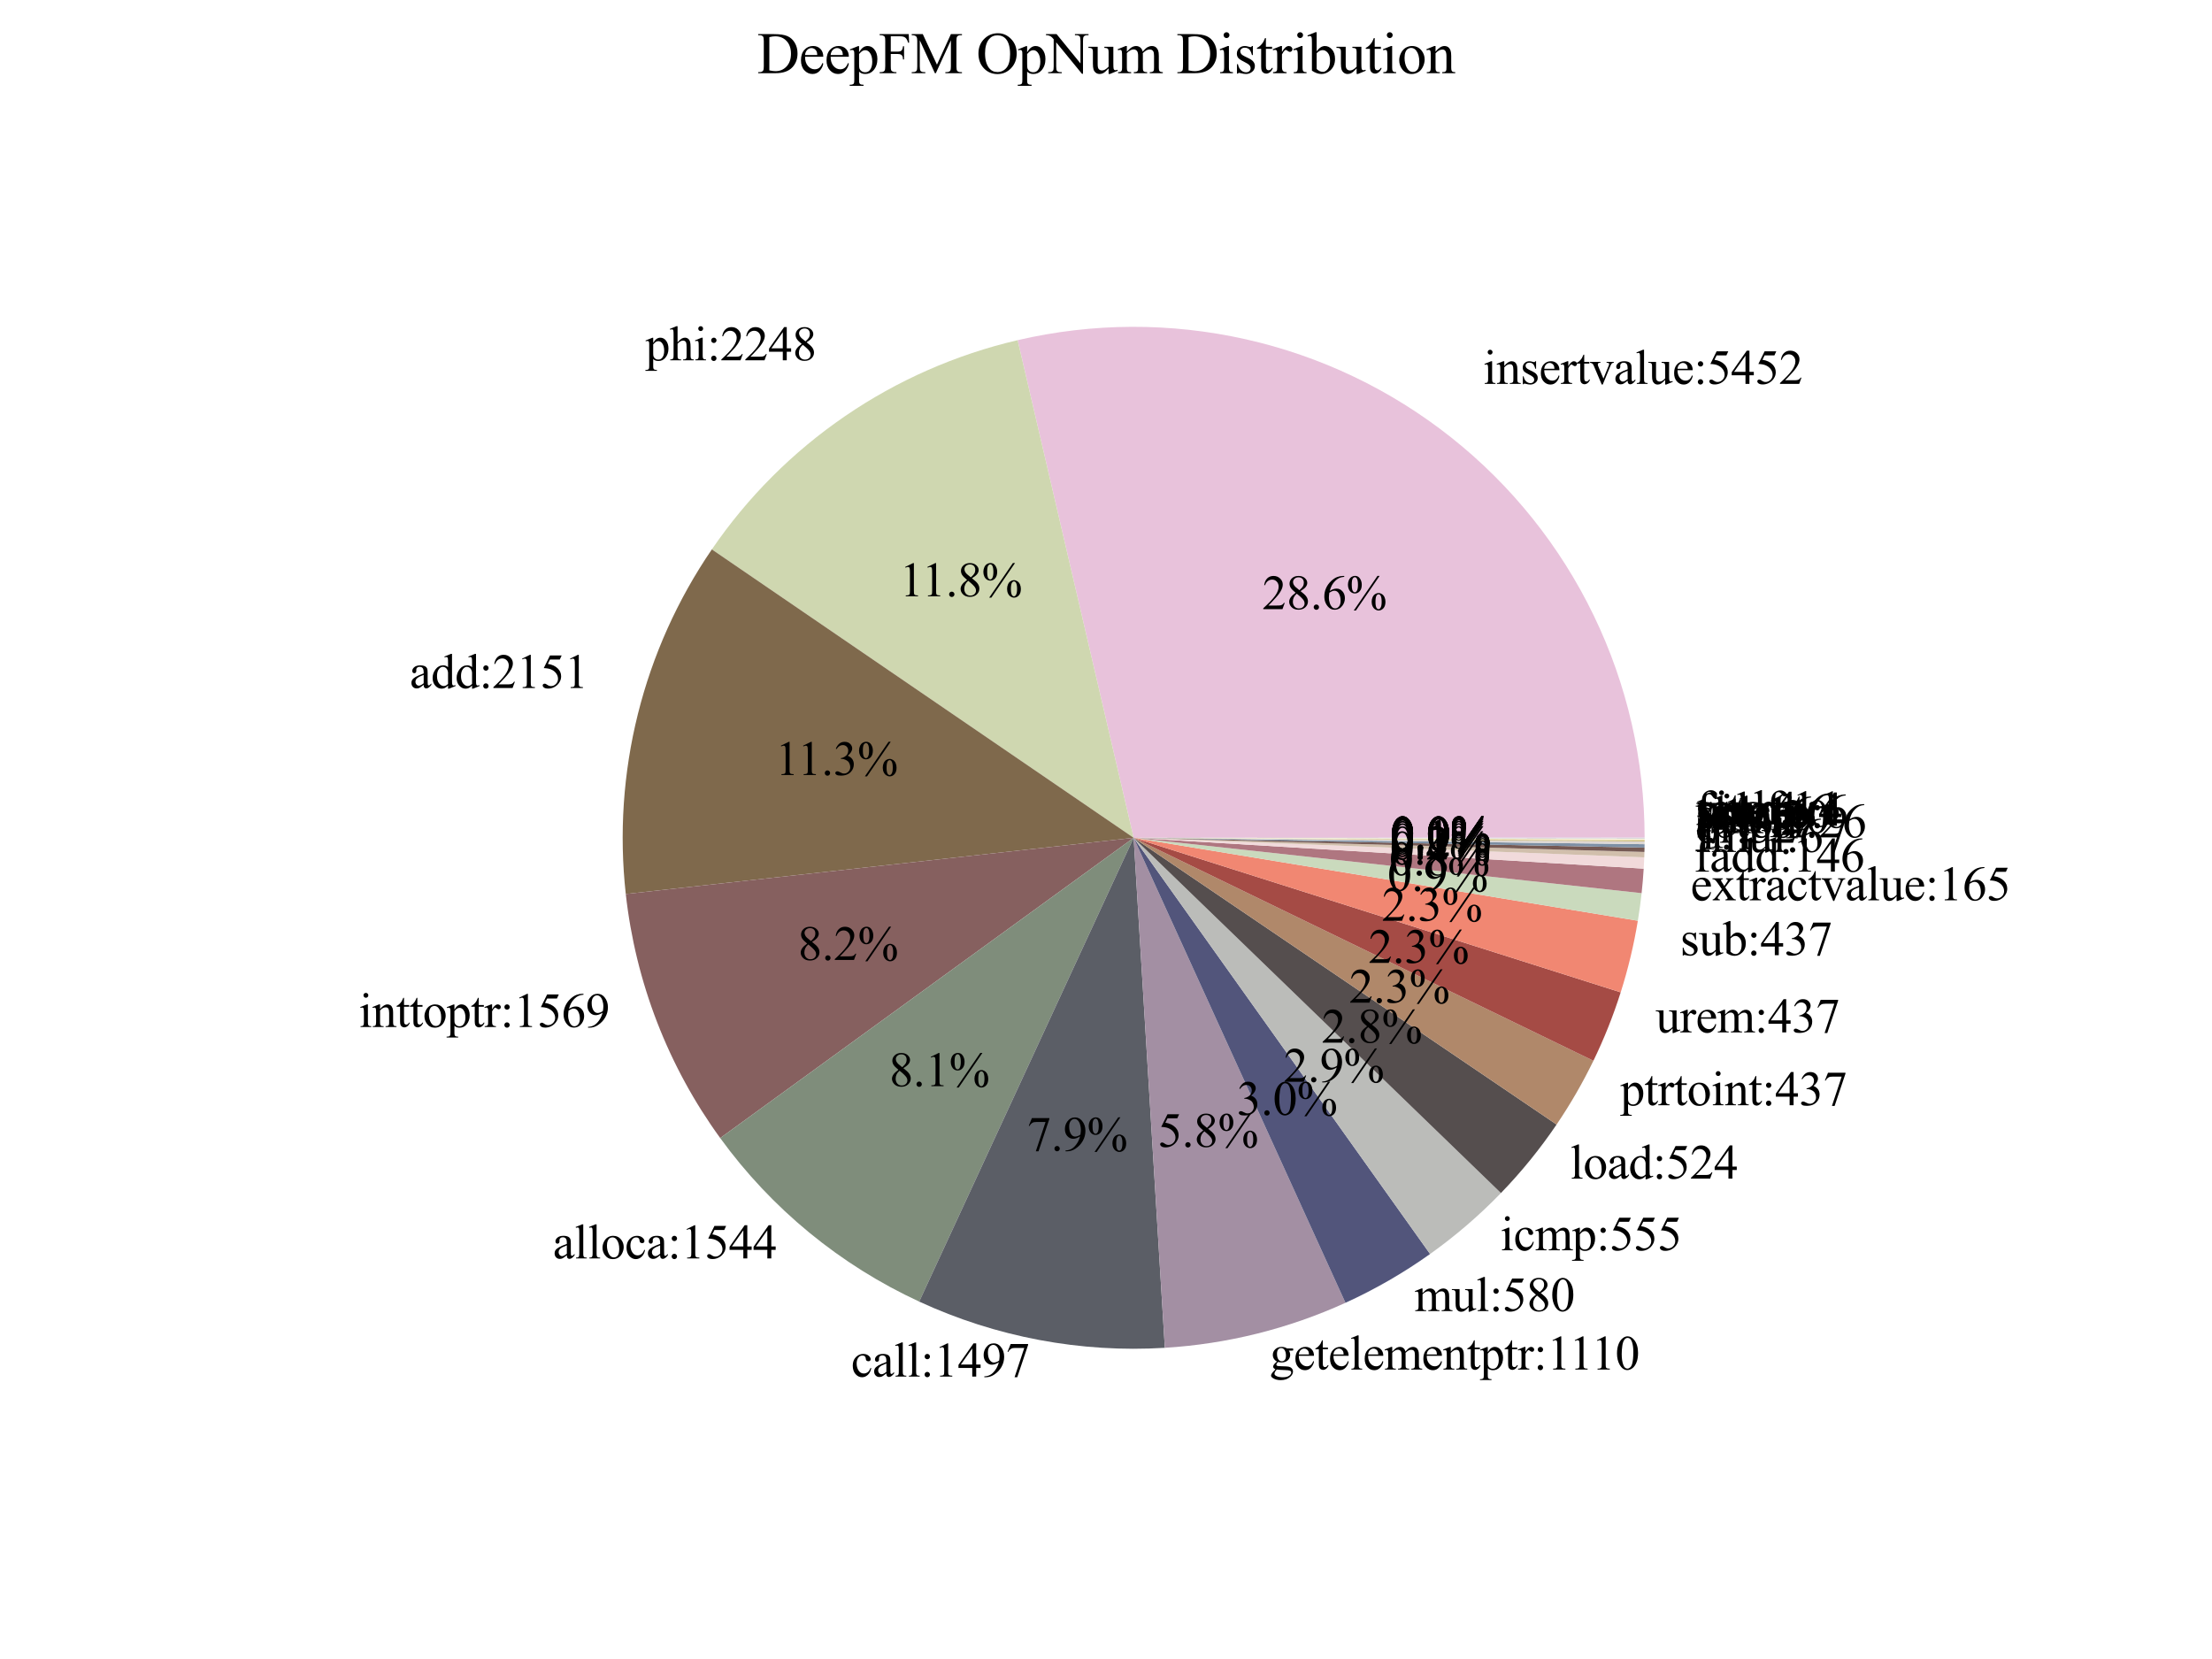 <?xml version="1.0" encoding="utf-8" standalone="no"?>
<!DOCTYPE svg PUBLIC "-//W3C//DTD SVG 1.1//EN"
  "http://www.w3.org/Graphics/SVG/1.1/DTD/svg11.dtd">
<svg xmlns:xlink="http://www.w3.org/1999/xlink" width="460.8pt" height="345.6pt" viewBox="0 0 460.8 345.6" xmlns="http://www.w3.org/2000/svg" version="1.1">
 <defs>
  <style type="text/css">*{stroke-linejoin: round; stroke-linecap: butt}</style>
 </defs>
 <g id="figure_1">
  <g id="patch_1">
   <path d="M 0 345.6 
L 460.8 345.6 
L 460.8 0 
L 0 0 
z
" style="fill: #ffffff"/>
  </g>
  <g id="axes_1">
   <g id="patch_2">
    <path d="M 342.605 174.528 
C 342.605 174.522 342.605 174.516 342.605 174.51 
C 342.605 174.505 342.605 174.499 342.605 174.493 
L 236.16 174.528 
z
" style="fill: #ffffff"/>
   </g>
   <g id="patch_3">
    <path d="M 342.605 174.493 
C 342.6 158.463 338.973 142.64 331.998 128.208 
C 325.023 113.775 314.876 101.103 302.319 91.141 
C 289.762 81.178 275.115 74.179 259.474 70.668 
C 243.834 67.157 227.601 67.224 211.99 70.864 
L 236.16 174.528 
z
" style="fill: #e8c2db"/>
   </g>
   <g id="patch_4">
    <path d="M 211.99 70.864 
C 199.133 73.861 186.946 79.225 176.051 86.679 
C 165.156 94.134 155.742 103.551 148.291 114.448 
L 236.16 174.528 
z
" style="fill: #cfd7b0"/>
   </g>
   <g id="patch_5">
    <path d="M 148.291 114.448 
C 141.164 124.873 135.947 136.483 132.887 148.735 
C 129.827 160.988 128.972 173.687 130.361 186.239 
L 236.16 174.528 
z
" style="fill: #7f694c"/>
   </g>
   <g id="patch_6">
    <path d="M 130.361 186.239 
C 131.374 195.384 133.567 204.358 136.887 212.939 
C 140.207 221.519 144.626 229.633 150.032 237.078 
L 236.16 174.528 
z
" style="fill: #86605f"/>
   </g>
   <g id="patch_7">
    <path d="M 150.032 237.078 
C 155.352 244.403 161.585 251.02 168.58 256.768 
C 175.574 262.516 183.274 267.348 191.491 271.147 
L 236.16 174.528 
z
" style="fill: #7f8d7b"/>
   </g>
   <g id="patch_8">
    <path d="M 191.491 271.147 
C 199.458 274.83 207.85 277.514 216.476 279.137 
C 225.102 280.76 233.895 281.31 242.656 280.774 
L 236.16 174.528 
z
" style="fill: #5b5e66"/>
   </g>
   <g id="patch_9">
    <path d="M 242.656 280.774 
C 249.148 280.377 255.59 279.386 261.901 277.813 
C 268.213 276.24 274.367 274.092 280.286 271.396 
L 236.16 174.528 
z
" style="fill: #a38fa3"/>
   </g>
   <g id="patch_10">
    <path d="M 280.286 271.396 
C 283.377 269.988 286.399 268.432 289.342 266.735 
C 292.284 265.038 295.144 263.201 297.911 261.23 
L 236.16 174.528 
z
" style="fill: #52557b"/>
   </g>
   <g id="patch_11">
    <path d="M 297.911 261.23 
C 300.559 259.345 303.118 257.339 305.582 255.219 
C 308.046 253.099 310.412 250.867 312.672 248.531 
L 236.16 174.528 
z
" style="fill: #bbbcb9"/>
   </g>
   <g id="patch_12">
    <path d="M 312.672 248.531 
C 314.805 246.325 316.843 244.028 318.778 241.646 
C 320.713 239.264 322.544 236.8 324.266 234.259 
L 236.16 174.528 
z
" style="fill: #554e4e"/>
   </g>
   <g id="patch_13">
    <path d="M 324.266 234.259 
C 325.702 232.141 327.061 229.972 328.341 227.755 
C 329.621 225.539 330.82 223.278 331.937 220.975 
L 236.16 174.528 
z
" style="fill: #b0886a"/>
   </g>
   <g id="patch_14">
    <path d="M 331.937 220.975 
C 333.053 218.672 334.087 216.33 335.035 213.953 
C 335.983 211.575 336.844 209.165 337.618 206.725 
L 236.16 174.528 
z
" style="fill: #a54b45"/>
   </g>
   <g id="patch_15">
    <path d="M 337.618 206.725 
C 338.393 204.286 339.078 201.82 339.675 199.331 
C 340.271 196.842 340.777 194.333 341.193 191.807 
L 236.16 174.528 
z
" style="fill: #f18772"/>
   </g>
   <g id="patch_16">
    <path d="M 341.193 191.807 
C 341.35 190.854 341.494 189.899 341.624 188.941 
C 341.755 187.984 341.873 187.025 341.978 186.064 
L 236.16 174.528 
z
" style="fill: #cadabd"/>
   </g>
   <g id="patch_17">
    <path d="M 341.978 186.064 
C 342.07 185.215 342.153 184.364 342.225 183.512 
C 342.297 182.66 342.359 181.807 342.411 180.954 
L 236.16 174.528 
z
" style="fill: #af7680"/>
   </g>
   <g id="patch_18">
    <path d="M 342.411 180.954 
C 342.434 180.562 342.456 180.17 342.475 179.778 
C 342.495 179.387 342.512 178.995 342.527 178.603 
L 236.16 174.528 
z
" style="fill: #f1dadb"/>
   </g>
   <g id="patch_19">
    <path d="M 342.527 178.603 
C 342.534 178.415 342.541 178.228 342.547 178.041 
C 342.553 177.853 342.559 177.666 342.564 177.479 
L 236.16 174.528 
z
" style="fill: #d1bfac"/>
   </g>
   <g id="patch_20">
    <path d="M 342.564 177.479 
C 342.568 177.327 342.572 177.175 342.576 177.022 
C 342.579 176.87 342.582 176.718 342.585 176.566 
L 236.16 174.528 
z
" style="fill: #755953"/>
   </g>
   <g id="patch_21">
    <path d="M 342.585 176.566 
C 342.588 176.449 342.59 176.331 342.591 176.214 
C 342.593 176.097 342.595 175.98 342.596 175.863 
L 236.16 174.528 
z
" style="fill: #7d90a5"/>
   </g>
   <g id="patch_22">
    <path d="M 342.596 175.863 
C 342.598 175.769 342.599 175.676 342.6 175.582 
C 342.601 175.488 342.601 175.395 342.602 175.301 
L 236.16 174.528 
z
" style="fill: #ddd7d3"/>
   </g>
   <g id="patch_23">
    <path d="M 342.602 175.301 
C 342.602 175.266 342.602 175.231 342.603 175.196 
C 342.603 175.16 342.603 175.125 342.603 175.09 
L 236.16 174.528 
z
" style="fill: #cdb97d"/>
   </g>
   <g id="patch_24">
    <path d="M 342.603 175.09 
C 342.604 175.055 342.604 175.02 342.604 174.985 
C 342.604 174.95 342.604 174.914 342.604 174.879 
L 236.16 174.528 
z
" style="fill: #e1dba2"/>
   </g>
   <g id="patch_25">
    <path d="M 342.604 174.879 
C 342.604 174.856 342.604 174.832 342.604 174.809 
C 342.604 174.786 342.605 174.762 342.605 174.739 
L 236.16 174.528 
z
" style="fill: #fcefdf"/>
   </g>
   <g id="patch_26">
    <path d="M 342.605 174.739 
C 342.605 174.715 342.605 174.692 342.605 174.669 
C 342.605 174.645 342.605 174.622 342.605 174.598 
L 236.16 174.528 
z
" style="fill: #efede9"/>
   </g>
   <g id="patch_27">
    <path d="M 342.605 174.598 
C 342.605 174.592 342.605 174.587 342.605 174.581 
C 342.605 174.575 342.605 174.569 342.605 174.563 
L 236.16 174.528 
z
" style="fill: #7a7579"/>
   </g>
   <g id="patch_28">
    <path d="M 342.605 174.563 
C 342.605 174.557 342.605 174.551 342.605 174.546 
C 342.605 174.54 342.605 174.534 342.605 174.528 
L 236.16 174.528 
z
" style="fill: #c6cee2"/>
   </g>
   <g id="matplotlib.axis_1"/>
   <g id="matplotlib.axis_2"/>
   <g id="text_1">
    <!-- 1:1 -->
    <g transform="translate(353.249 176.911) scale(0.1 -0.1)">
     <defs>
      <path id="TimesNewRomanPSMT-31" d="M 750 3822 
L 1781 4325 
L 1884 4325 
L 1884 747 
Q 1884 391 1914 303 
Q 1944 216 2037 169 
Q 2131 122 2419 116 
L 2419 0 
L 825 0 
L 825 116 
Q 1125 122 1212 167 
Q 1300 213 1334 289 
Q 1369 366 1369 747 
L 1369 3034 
Q 1369 3497 1338 3628 
Q 1316 3728 1258 3775 
Q 1200 3822 1119 3822 
Q 1003 3822 797 3725 
L 750 3822 
z
" transform="scale(0.016)"/>
      <path id="TimesNewRomanPSMT-3a" d="M 903 2950 
Q 1047 2950 1148 2848 
Q 1250 2747 1250 2603 
Q 1250 2459 1148 2357 
Q 1047 2256 903 2256 
Q 759 2256 657 2357 
Q 556 2459 556 2603 
Q 556 2747 657 2848 
Q 759 2950 903 2950 
z
M 897 609 
Q 1044 609 1145 506 
Q 1247 403 1247 259 
Q 1247 116 1144 14 
Q 1041 -88 897 -88 
Q 753 -88 651 14 
Q 550 116 550 259 
Q 550 403 651 506 
Q 753 609 897 609 
z
" transform="scale(0.016)"/>
     </defs>
     <use xlink:href="#TimesNewRomanPSMT-31"/>
     <use xlink:href="#TimesNewRomanPSMT-3a" x="50"/>
     <use xlink:href="#TimesNewRomanPSMT-31" x="77.783"/>
    </g>
   </g>
   <g id="text_2">
    <!-- 0.0% -->
    <g transform="translate(289.612 176.92) scale(0.1 -0.1)">
     <defs>
      <path id="TimesNewRomanPSMT-30" d="M 231 2094 
Q 231 2819 450 3342 
Q 669 3866 1031 4122 
Q 1313 4325 1613 4325 
Q 2100 4325 2488 3828 
Q 2972 3213 2972 2159 
Q 2972 1422 2759 906 
Q 2547 391 2217 158 
Q 1888 -75 1581 -75 
Q 975 -75 572 641 
Q 231 1244 231 2094 
z
M 844 2016 
Q 844 1141 1059 588 
Q 1238 122 1591 122 
Q 1759 122 1940 273 
Q 2122 425 2216 781 
Q 2359 1319 2359 2297 
Q 2359 3022 2209 3506 
Q 2097 3866 1919 4016 
Q 1791 4119 1609 4119 
Q 1397 4119 1231 3928 
Q 1006 3669 925 3112 
Q 844 2556 844 2016 
z
" transform="scale(0.016)"/>
      <path id="TimesNewRomanPSMT-2e" d="M 800 606 
Q 947 606 1047 504 
Q 1147 403 1147 259 
Q 1147 116 1045 14 
Q 944 -88 800 -88 
Q 656 -88 554 14 
Q 453 116 453 259 
Q 453 406 554 506 
Q 656 606 800 606 
z
" transform="scale(0.016)"/>
      <path id="TimesNewRomanPSMT-25" d="M 4350 4334 
L 1263 -175 
L 984 -175 
L 4072 4334 
L 4350 4334 
z
M 1138 4334 
Q 1559 4334 1792 3984 
Q 2025 3634 2025 3181 
Q 2025 2638 1762 2341 
Q 1500 2044 1131 2044 
Q 884 2044 678 2180 
Q 472 2316 348 2584 
Q 225 2853 225 3181 
Q 225 3509 350 3786 
Q 475 4063 692 4198 
Q 909 4334 1138 4334 
z
M 1128 4159 
Q 969 4159 845 3971 
Q 722 3784 722 3184 
Q 722 2750 791 2522 
Q 844 2350 956 2256 
Q 1022 2200 1119 2200 
Q 1269 2200 1375 2363 
Q 1531 2603 1531 3166 
Q 1531 3759 1378 4000 
Q 1278 4159 1128 4159 
z
M 4206 2103 
Q 4428 2103 4648 1962 
Q 4869 1822 4989 1553 
Q 5109 1284 5109 963 
Q 5109 409 4843 117 
Q 4578 -175 4216 -175 
Q 3988 -175 3773 -34 
Q 3559 106 3436 367 
Q 3313 628 3313 963 
Q 3313 1291 3436 1562 
Q 3559 1834 3773 1968 
Q 3988 2103 4206 2103 
z
M 4209 1938 
Q 4059 1938 3950 1769 
Q 3809 1550 3809 941 
Q 3809 381 3953 159 
Q 4059 0 4209 0 
Q 4353 0 4466 172 
Q 4616 400 4616 956 
Q 4616 1544 4466 1778 
Q 4363 1938 4209 1938 
z
" transform="scale(0.016)"/>
     </defs>
     <use xlink:href="#TimesNewRomanPSMT-30"/>
     <use xlink:href="#TimesNewRomanPSMT-2e" x="50"/>
     <use xlink:href="#TimesNewRomanPSMT-30" x="75"/>
     <use xlink:href="#TimesNewRomanPSMT-25" x="125"/>
    </g>
   </g>
   <g id="text_3">
    <!-- insertvalue:5452 -->
    <g transform="translate(308.935 79.968) scale(0.1 -0.1)">
     <defs>
      <path id="TimesNewRomanPSMT-69" d="M 928 4444 
Q 1059 4444 1151 4351 
Q 1244 4259 1244 4128 
Q 1244 3997 1151 3903 
Q 1059 3809 928 3809 
Q 797 3809 703 3903 
Q 609 3997 609 4128 
Q 609 4259 701 4351 
Q 794 4444 928 4444 
z
M 1188 2947 
L 1188 647 
Q 1188 378 1227 289 
Q 1266 200 1342 156 
Q 1419 113 1622 113 
L 1622 0 
L 231 0 
L 231 113 
Q 441 113 512 153 
Q 584 194 626 287 
Q 669 381 669 647 
L 669 1750 
Q 669 2216 641 2353 
Q 619 2453 572 2492 
Q 525 2531 444 2531 
Q 356 2531 231 2484 
L 188 2597 
L 1050 2947 
L 1188 2947 
z
" transform="scale(0.016)"/>
      <path id="TimesNewRomanPSMT-6e" d="M 1034 2341 
Q 1538 2947 1994 2947 
Q 2228 2947 2397 2830 
Q 2566 2713 2666 2444 
Q 2734 2256 2734 1869 
L 2734 647 
Q 2734 375 2778 278 
Q 2813 200 2889 156 
Q 2966 113 3172 113 
L 3172 0 
L 1756 0 
L 1756 113 
L 1816 113 
Q 2016 113 2095 173 
Q 2175 234 2206 353 
Q 2219 400 2219 647 
L 2219 1819 
Q 2219 2209 2117 2386 
Q 2016 2563 1775 2563 
Q 1403 2563 1034 2156 
L 1034 647 
Q 1034 356 1069 288 
Q 1113 197 1189 155 
Q 1266 113 1500 113 
L 1500 0 
L 84 0 
L 84 113 
L 147 113 
Q 366 113 442 223 
Q 519 334 519 647 
L 519 1709 
Q 519 2225 495 2337 
Q 472 2450 423 2490 
Q 375 2531 294 2531 
Q 206 2531 84 2484 
L 38 2597 
L 900 2947 
L 1034 2947 
L 1034 2341 
z
" transform="scale(0.016)"/>
      <path id="TimesNewRomanPSMT-73" d="M 2050 2947 
L 2050 1972 
L 1947 1972 
Q 1828 2431 1642 2597 
Q 1456 2763 1169 2763 
Q 950 2763 815 2647 
Q 681 2531 681 2391 
Q 681 2216 781 2091 
Q 878 1963 1175 1819 
L 1631 1597 
Q 2266 1288 2266 781 
Q 2266 391 1970 151 
Q 1675 -88 1309 -88 
Q 1047 -88 709 6 
Q 606 38 541 38 
Q 469 38 428 -44 
L 325 -44 
L 325 978 
L 428 978 
Q 516 541 762 319 
Q 1009 97 1316 97 
Q 1531 97 1667 223 
Q 1803 350 1803 528 
Q 1803 744 1651 891 
Q 1500 1038 1047 1263 
Q 594 1488 453 1669 
Q 313 1847 313 2119 
Q 313 2472 555 2709 
Q 797 2947 1181 2947 
Q 1350 2947 1591 2875 
Q 1750 2828 1803 2828 
Q 1853 2828 1881 2850 
Q 1909 2872 1947 2947 
L 2050 2947 
z
" transform="scale(0.016)"/>
      <path id="TimesNewRomanPSMT-65" d="M 681 1784 
Q 678 1147 991 784 
Q 1303 422 1725 422 
Q 2006 422 2214 576 
Q 2422 731 2563 1106 
L 2659 1044 
Q 2594 616 2278 264 
Q 1963 -88 1488 -88 
Q 972 -88 605 314 
Q 238 716 238 1394 
Q 238 2128 614 2539 
Q 991 2950 1559 2950 
Q 2041 2950 2350 2633 
Q 2659 2316 2659 1784 
L 681 1784 
z
M 681 1966 
L 2006 1966 
Q 1991 2241 1941 2353 
Q 1863 2528 1708 2628 
Q 1553 2728 1384 2728 
Q 1125 2728 920 2526 
Q 716 2325 681 1966 
z
" transform="scale(0.016)"/>
      <path id="TimesNewRomanPSMT-72" d="M 1038 2947 
L 1038 2303 
Q 1397 2947 1775 2947 
Q 1947 2947 2059 2842 
Q 2172 2738 2172 2600 
Q 2172 2478 2090 2393 
Q 2009 2309 1897 2309 
Q 1788 2309 1652 2417 
Q 1516 2525 1450 2525 
Q 1394 2525 1328 2463 
Q 1188 2334 1038 2041 
L 1038 669 
Q 1038 431 1097 309 
Q 1138 225 1241 169 
Q 1344 113 1538 113 
L 1538 0 
L 72 0 
L 72 113 
Q 291 113 397 181 
Q 475 231 506 341 
Q 522 394 522 644 
L 522 1753 
Q 522 2253 501 2348 
Q 481 2444 426 2487 
Q 372 2531 291 2531 
Q 194 2531 72 2484 
L 41 2597 
L 906 2947 
L 1038 2947 
z
" transform="scale(0.016)"/>
      <path id="TimesNewRomanPSMT-74" d="M 1031 3803 
L 1031 2863 
L 1700 2863 
L 1700 2644 
L 1031 2644 
L 1031 788 
Q 1031 509 1111 412 
Q 1191 316 1316 316 
Q 1419 316 1516 380 
Q 1613 444 1666 569 
L 1788 569 
Q 1678 263 1478 108 
Q 1278 -47 1066 -47 
Q 922 -47 784 33 
Q 647 113 581 261 
Q 516 409 516 719 
L 516 2644 
L 63 2644 
L 63 2747 
Q 234 2816 414 2980 
Q 594 3144 734 3369 
Q 806 3488 934 3803 
L 1031 3803 
z
" transform="scale(0.016)"/>
      <path id="TimesNewRomanPSMT-76" d="M 53 2863 
L 1400 2863 
L 1400 2747 
L 1313 2747 
Q 1191 2747 1127 2687 
Q 1063 2628 1063 2528 
Q 1063 2419 1128 2269 
L 1794 688 
L 2463 2328 
Q 2534 2503 2534 2594 
Q 2534 2638 2509 2666 
Q 2475 2713 2422 2730 
Q 2369 2747 2206 2747 
L 2206 2863 
L 3141 2863 
L 3141 2747 
Q 2978 2734 2916 2681 
Q 2806 2588 2719 2369 
L 1703 -88 
L 1575 -88 
L 553 2328 
Q 484 2497 421 2570 
Q 359 2644 263 2694 
Q 209 2722 53 2747 
L 53 2863 
z
" transform="scale(0.016)"/>
      <path id="TimesNewRomanPSMT-61" d="M 1822 413 
Q 1381 72 1269 19 
Q 1100 -59 909 -59 
Q 613 -59 420 144 
Q 228 347 228 678 
Q 228 888 322 1041 
Q 450 1253 767 1440 
Q 1084 1628 1822 1897 
L 1822 2009 
Q 1822 2438 1686 2597 
Q 1550 2756 1291 2756 
Q 1094 2756 978 2650 
Q 859 2544 859 2406 
L 866 2225 
Q 866 2081 792 2003 
Q 719 1925 600 1925 
Q 484 1925 411 2006 
Q 338 2088 338 2228 
Q 338 2497 613 2722 
Q 888 2947 1384 2947 
Q 1766 2947 2009 2819 
Q 2194 2722 2281 2516 
Q 2338 2381 2338 1966 
L 2338 994 
Q 2338 584 2353 492 
Q 2369 400 2405 369 
Q 2441 338 2488 338 
Q 2538 338 2575 359 
Q 2641 400 2828 588 
L 2828 413 
Q 2478 -56 2159 -56 
Q 2006 -56 1915 50 
Q 1825 156 1822 413 
z
M 1822 616 
L 1822 1706 
Q 1350 1519 1213 1441 
Q 966 1303 859 1153 
Q 753 1003 753 825 
Q 753 600 887 451 
Q 1022 303 1197 303 
Q 1434 303 1822 616 
z
" transform="scale(0.016)"/>
      <path id="TimesNewRomanPSMT-6c" d="M 1184 4444 
L 1184 647 
Q 1184 378 1223 290 
Q 1263 203 1344 158 
Q 1425 113 1647 113 
L 1647 0 
L 244 0 
L 244 113 
Q 441 113 512 153 
Q 584 194 625 287 
Q 666 381 666 647 
L 666 3247 
Q 666 3731 644 3842 
Q 622 3953 573 3993 
Q 525 4034 450 4034 
Q 369 4034 244 3984 
L 191 4094 
L 1044 4444 
L 1184 4444 
z
" transform="scale(0.016)"/>
      <path id="TimesNewRomanPSMT-75" d="M 2709 2863 
L 2709 1128 
Q 2709 631 2732 520 
Q 2756 409 2807 365 
Q 2859 322 2928 322 
Q 3025 322 3147 375 
L 3191 266 
L 2334 -88 
L 2194 -88 
L 2194 519 
Q 1825 119 1631 15 
Q 1438 -88 1222 -88 
Q 981 -88 804 51 
Q 628 191 559 409 
Q 491 628 491 1028 
L 491 2306 
Q 491 2509 447 2587 
Q 403 2666 317 2708 
Q 231 2750 6 2747 
L 6 2863 
L 1009 2863 
L 1009 947 
Q 1009 547 1148 422 
Q 1288 297 1484 297 
Q 1619 297 1789 381 
Q 1959 466 2194 703 
L 2194 2325 
Q 2194 2569 2105 2655 
Q 2016 2741 1734 2747 
L 1734 2863 
L 2709 2863 
z
" transform="scale(0.016)"/>
      <path id="TimesNewRomanPSMT-35" d="M 2778 4238 
L 2534 3706 
L 1259 3706 
L 981 3138 
Q 1809 3016 2294 2522 
Q 2709 2097 2709 1522 
Q 2709 1188 2573 903 
Q 2438 619 2231 419 
Q 2025 219 1772 97 
Q 1413 -75 1034 -75 
Q 653 -75 479 54 
Q 306 184 306 341 
Q 306 428 378 495 
Q 450 563 559 563 
Q 641 563 702 538 
Q 763 513 909 409 
Q 1144 247 1384 247 
Q 1750 247 2026 523 
Q 2303 800 2303 1197 
Q 2303 1581 2056 1914 
Q 1809 2247 1375 2428 
Q 1034 2569 447 2591 
L 1259 4238 
L 2778 4238 
z
" transform="scale(0.016)"/>
      <path id="TimesNewRomanPSMT-34" d="M 2978 1563 
L 2978 1119 
L 2409 1119 
L 2409 0 
L 1894 0 
L 1894 1119 
L 100 1119 
L 100 1519 
L 2066 4325 
L 2409 4325 
L 2409 1563 
L 2978 1563 
z
M 1894 1563 
L 1894 3666 
L 406 1563 
L 1894 1563 
z
" transform="scale(0.016)"/>
      <path id="TimesNewRomanPSMT-32" d="M 2934 816 
L 2638 0 
L 138 0 
L 138 116 
Q 1241 1122 1691 1759 
Q 2141 2397 2141 2925 
Q 2141 3328 1894 3587 
Q 1647 3847 1303 3847 
Q 991 3847 742 3664 
Q 494 3481 375 3128 
L 259 3128 
Q 338 3706 661 4015 
Q 984 4325 1469 4325 
Q 1984 4325 2329 3994 
Q 2675 3663 2675 3213 
Q 2675 2891 2525 2569 
Q 2294 2063 1775 1497 
Q 997 647 803 472 
L 1909 472 
Q 2247 472 2383 497 
Q 2519 522 2628 598 
Q 2738 675 2819 816 
L 2934 816 
z
" transform="scale(0.016)"/>
     </defs>
     <use xlink:href="#TimesNewRomanPSMT-69"/>
     <use xlink:href="#TimesNewRomanPSMT-6e" x="27.783"/>
     <use xlink:href="#TimesNewRomanPSMT-73" x="77.783"/>
     <use xlink:href="#TimesNewRomanPSMT-65" x="116.699"/>
     <use xlink:href="#TimesNewRomanPSMT-72" x="161.084"/>
     <use xlink:href="#TimesNewRomanPSMT-74" x="194.385"/>
     <use xlink:href="#TimesNewRomanPSMT-76" x="222.168"/>
     <use xlink:href="#TimesNewRomanPSMT-61" x="272.168"/>
     <use xlink:href="#TimesNewRomanPSMT-6c" x="316.553"/>
     <use xlink:href="#TimesNewRomanPSMT-75" x="344.336"/>
     <use xlink:href="#TimesNewRomanPSMT-65" x="394.336"/>
     <use xlink:href="#TimesNewRomanPSMT-3a" x="438.721"/>
     <use xlink:href="#TimesNewRomanPSMT-35" x="466.504"/>
     <use xlink:href="#TimesNewRomanPSMT-34" x="516.504"/>
     <use xlink:href="#TimesNewRomanPSMT-35" x="566.504"/>
     <use xlink:href="#TimesNewRomanPSMT-32" x="616.504"/>
    </g>
    <!--  -->
    <g transform="translate(308.935 90.44) scale(0.1 -0.1)"/>
   </g>
   <g id="text_4">
    <!-- 28.6% -->
    <g transform="translate(262.941 126.898) scale(0.1 -0.1)">
     <defs>
      <path id="TimesNewRomanPSMT-38" d="M 1228 2134 
Q 725 2547 579 2797 
Q 434 3047 434 3316 
Q 434 3728 753 4026 
Q 1072 4325 1600 4325 
Q 2113 4325 2425 4047 
Q 2738 3769 2738 3413 
Q 2738 3175 2569 2928 
Q 2400 2681 1866 2347 
Q 2416 1922 2594 1678 
Q 2831 1359 2831 1006 
Q 2831 559 2490 242 
Q 2150 -75 1597 -75 
Q 994 -75 656 303 
Q 388 606 388 966 
Q 388 1247 577 1523 
Q 766 1800 1228 2134 
z
M 1719 2469 
Q 2094 2806 2194 3001 
Q 2294 3197 2294 3444 
Q 2294 3772 2109 3958 
Q 1925 4144 1606 4144 
Q 1288 4144 1088 3959 
Q 888 3775 888 3528 
Q 888 3366 970 3203 
Q 1053 3041 1206 2894 
L 1719 2469 
z
M 1375 2016 
Q 1116 1797 991 1539 
Q 866 1281 866 981 
Q 866 578 1086 336 
Q 1306 94 1647 94 
Q 1984 94 2187 284 
Q 2391 475 2391 747 
Q 2391 972 2272 1150 
Q 2050 1481 1375 2016 
z
" transform="scale(0.016)"/>
      <path id="TimesNewRomanPSMT-36" d="M 2869 4325 
L 2869 4209 
Q 2456 4169 2195 4045 
Q 1934 3922 1679 3669 
Q 1425 3416 1258 3105 
Q 1091 2794 978 2366 
Q 1428 2675 1881 2675 
Q 2316 2675 2634 2325 
Q 2953 1975 2953 1425 
Q 2953 894 2631 456 
Q 2244 -75 1606 -75 
Q 1172 -75 869 213 
Q 275 772 275 1663 
Q 275 2231 503 2743 
Q 731 3256 1154 3653 
Q 1578 4050 1965 4187 
Q 2353 4325 2688 4325 
L 2869 4325 
z
M 925 2138 
Q 869 1716 869 1456 
Q 869 1156 980 804 
Q 1091 453 1309 247 
Q 1469 100 1697 100 
Q 1969 100 2183 356 
Q 2397 613 2397 1088 
Q 2397 1622 2184 2012 
Q 1972 2403 1581 2403 
Q 1463 2403 1327 2353 
Q 1191 2303 925 2138 
z
" transform="scale(0.016)"/>
     </defs>
     <use xlink:href="#TimesNewRomanPSMT-32"/>
     <use xlink:href="#TimesNewRomanPSMT-38" x="50"/>
     <use xlink:href="#TimesNewRomanPSMT-2e" x="100"/>
     <use xlink:href="#TimesNewRomanPSMT-36" x="125"/>
     <use xlink:href="#TimesNewRomanPSMT-25" x="175"/>
    </g>
   </g>
   <g id="text_5">
    <!-- phi:2248 -->
    <g transform="translate(134.484 75.061) scale(0.1 -0.1)">
     <defs>
      <path id="TimesNewRomanPSMT-70" d="M -6 2578 
L 875 2934 
L 994 2934 
L 994 2266 
Q 1216 2644 1439 2795 
Q 1663 2947 1909 2947 
Q 2341 2947 2628 2609 
Q 2981 2197 2981 1534 
Q 2981 794 2556 309 
Q 2206 -88 1675 -88 
Q 1444 -88 1275 -22 
Q 1150 25 994 166 
L 994 -706 
Q 994 -1000 1030 -1079 
Q 1066 -1159 1155 -1206 
Q 1244 -1253 1478 -1253 
L 1478 -1369 
L -22 -1369 
L -22 -1253 
L 56 -1253 
Q 228 -1256 350 -1188 
Q 409 -1153 442 -1076 
Q 475 -1000 475 -688 
L 475 2019 
Q 475 2297 450 2372 
Q 425 2447 370 2484 
Q 316 2522 222 2522 
Q 147 2522 31 2478 
L -6 2578 
z
M 994 2081 
L 994 1013 
Q 994 666 1022 556 
Q 1066 375 1236 237 
Q 1406 100 1666 100 
Q 1978 100 2172 344 
Q 2425 663 2425 1241 
Q 2425 1897 2138 2250 
Q 1938 2494 1663 2494 
Q 1513 2494 1366 2419 
Q 1253 2363 994 2081 
z
" transform="scale(0.016)"/>
      <path id="TimesNewRomanPSMT-68" d="M 1041 4444 
L 1041 2350 
Q 1388 2731 1591 2839 
Q 1794 2947 1997 2947 
Q 2241 2947 2416 2812 
Q 2591 2678 2675 2391 
Q 2734 2191 2734 1659 
L 2734 647 
Q 2734 375 2778 275 
Q 2809 200 2884 156 
Q 2959 113 3159 113 
L 3159 0 
L 1753 0 
L 1753 113 
L 1819 113 
Q 2019 113 2097 173 
Q 2175 234 2206 353 
Q 2216 403 2216 647 
L 2216 1659 
Q 2216 2128 2167 2275 
Q 2119 2422 2012 2495 
Q 1906 2569 1756 2569 
Q 1603 2569 1437 2487 
Q 1272 2406 1041 2159 
L 1041 647 
Q 1041 353 1073 281 
Q 1106 209 1195 161 
Q 1284 113 1503 113 
L 1503 0 
L 84 0 
L 84 113 
Q 275 113 384 172 
Q 447 203 484 290 
Q 522 378 522 647 
L 522 3238 
Q 522 3728 498 3840 
Q 475 3953 426 3993 
Q 378 4034 297 4034 
Q 231 4034 84 3984 
L 41 4094 
L 897 4444 
L 1041 4444 
z
" transform="scale(0.016)"/>
     </defs>
     <use xlink:href="#TimesNewRomanPSMT-70"/>
     <use xlink:href="#TimesNewRomanPSMT-68" x="50"/>
     <use xlink:href="#TimesNewRomanPSMT-69" x="100"/>
     <use xlink:href="#TimesNewRomanPSMT-3a" x="127.783"/>
     <use xlink:href="#TimesNewRomanPSMT-32" x="155.566"/>
     <use xlink:href="#TimesNewRomanPSMT-32" x="205.566"/>
     <use xlink:href="#TimesNewRomanPSMT-34" x="255.566"/>
     <use xlink:href="#TimesNewRomanPSMT-38" x="305.566"/>
    </g>
    <!--  -->
    <g transform="translate(170.04 85.532) scale(0.1 -0.1)"/>
   </g>
   <g id="text_6">
    <!-- 11.8% -->
    <g transform="translate(187.367 124.221) scale(0.1 -0.1)">
     <use xlink:href="#TimesNewRomanPSMT-31"/>
     <use xlink:href="#TimesNewRomanPSMT-31" x="46.25"/>
     <use xlink:href="#TimesNewRomanPSMT-2e" x="96.25"/>
     <use xlink:href="#TimesNewRomanPSMT-38" x="121.25"/>
     <use xlink:href="#TimesNewRomanPSMT-25" x="171.25"/>
    </g>
   </g>
   <g id="text_7">
    <!-- add:2151 -->
    <g transform="translate(85.343 143.323) scale(0.1 -0.1)">
     <defs>
      <path id="TimesNewRomanPSMT-64" d="M 2222 322 
Q 2013 103 1813 7 
Q 1613 -88 1381 -88 
Q 913 -88 563 304 
Q 213 697 213 1313 
Q 213 1928 600 2439 
Q 988 2950 1597 2950 
Q 1975 2950 2222 2709 
L 2222 3238 
Q 2222 3728 2198 3840 
Q 2175 3953 2125 3993 
Q 2075 4034 2000 4034 
Q 1919 4034 1784 3984 
L 1744 4094 
L 2597 4444 
L 2738 4444 
L 2738 1134 
Q 2738 631 2761 520 
Q 2784 409 2836 365 
Q 2888 322 2956 322 
Q 3041 322 3181 375 
L 3216 266 
L 2366 -88 
L 2222 -88 
L 2222 322 
z
M 2222 541 
L 2222 2016 
Q 2203 2228 2109 2403 
Q 2016 2578 1861 2667 
Q 1706 2756 1559 2756 
Q 1284 2756 1069 2509 
Q 784 2184 784 1559 
Q 784 928 1059 592 
Q 1334 256 1672 256 
Q 1956 256 2222 541 
z
" transform="scale(0.016)"/>
     </defs>
     <use xlink:href="#TimesNewRomanPSMT-61"/>
     <use xlink:href="#TimesNewRomanPSMT-64" x="44.385"/>
     <use xlink:href="#TimesNewRomanPSMT-64" x="94.385"/>
     <use xlink:href="#TimesNewRomanPSMT-3a" x="144.385"/>
     <use xlink:href="#TimesNewRomanPSMT-32" x="172.168"/>
     <use xlink:href="#TimesNewRomanPSMT-31" x="222.168"/>
     <use xlink:href="#TimesNewRomanPSMT-35" x="272.168"/>
     <use xlink:href="#TimesNewRomanPSMT-31" x="322.168"/>
    </g>
    <!--  -->
    <g transform="translate(122.56 153.794) scale(0.1 -0.1)"/>
   </g>
   <g id="text_8">
    <!-- 11.3% -->
    <g transform="translate(161.469 161.455) scale(0.1 -0.1)">
     <defs>
      <path id="TimesNewRomanPSMT-33" d="M 325 3431 
Q 506 3859 782 4092 
Q 1059 4325 1472 4325 
Q 1981 4325 2253 3994 
Q 2459 3747 2459 3466 
Q 2459 3003 1878 2509 
Q 2269 2356 2469 2072 
Q 2669 1788 2669 1403 
Q 2669 853 2319 450 
Q 1863 -75 997 -75 
Q 569 -75 414 31 
Q 259 138 259 259 
Q 259 350 332 419 
Q 406 488 509 488 
Q 588 488 669 463 
Q 722 447 909 348 
Q 1097 250 1169 231 
Q 1284 197 1416 197 
Q 1734 197 1970 444 
Q 2206 691 2206 1028 
Q 2206 1275 2097 1509 
Q 2016 1684 1919 1775 
Q 1784 1900 1550 2001 
Q 1316 2103 1072 2103 
L 972 2103 
L 972 2197 
Q 1219 2228 1467 2375 
Q 1716 2522 1828 2728 
Q 1941 2934 1941 3181 
Q 1941 3503 1739 3701 
Q 1538 3900 1238 3900 
Q 753 3900 428 3381 
L 325 3431 
z
" transform="scale(0.016)"/>
     </defs>
     <use xlink:href="#TimesNewRomanPSMT-31"/>
     <use xlink:href="#TimesNewRomanPSMT-31" x="46.25"/>
     <use xlink:href="#TimesNewRomanPSMT-2e" x="96.25"/>
     <use xlink:href="#TimesNewRomanPSMT-33" x="121.25"/>
     <use xlink:href="#TimesNewRomanPSMT-25" x="171.25"/>
    </g>
   </g>
   <g id="text_9">
    <!-- inttoptr:1569 -->
    <g transform="translate(74.74 213.947) scale(0.1 -0.1)">
     <defs>
      <path id="TimesNewRomanPSMT-6f" d="M 1600 2947 
Q 2250 2947 2644 2453 
Q 2978 2031 2978 1484 
Q 2978 1100 2793 706 
Q 2609 313 2286 112 
Q 1963 -88 1566 -88 
Q 919 -88 538 428 
Q 216 863 216 1403 
Q 216 1797 411 2186 
Q 606 2575 925 2761 
Q 1244 2947 1600 2947 
z
M 1503 2744 
Q 1338 2744 1170 2645 
Q 1003 2547 900 2300 
Q 797 2053 797 1666 
Q 797 1041 1045 587 
Q 1294 134 1700 134 
Q 2003 134 2200 384 
Q 2397 634 2397 1244 
Q 2397 2006 2069 2444 
Q 1847 2744 1503 2744 
z
" transform="scale(0.016)"/>
      <path id="TimesNewRomanPSMT-39" d="M 338 -88 
L 338 28 
Q 744 34 1094 217 
Q 1444 400 1770 856 
Q 2097 1313 2225 1859 
Q 1734 1544 1338 1544 
Q 891 1544 572 1889 
Q 253 2234 253 2806 
Q 253 3363 572 3797 
Q 956 4325 1575 4325 
Q 2097 4325 2469 3894 
Q 2925 3359 2925 2575 
Q 2925 1869 2578 1258 
Q 2231 647 1613 244 
Q 1109 -88 516 -88 
L 338 -88 
z
M 2275 2091 
Q 2331 2497 2331 2741 
Q 2331 3044 2228 3395 
Q 2125 3747 1936 3934 
Q 1747 4122 1506 4122 
Q 1228 4122 1018 3872 
Q 809 3622 809 3128 
Q 809 2469 1088 2097 
Q 1291 1828 1588 1828 
Q 1731 1828 1928 1897 
Q 2125 1966 2275 2091 
z
" transform="scale(0.016)"/>
     </defs>
     <use xlink:href="#TimesNewRomanPSMT-69"/>
     <use xlink:href="#TimesNewRomanPSMT-6e" x="27.783"/>
     <use xlink:href="#TimesNewRomanPSMT-74" x="77.783"/>
     <use xlink:href="#TimesNewRomanPSMT-74" x="105.566"/>
     <use xlink:href="#TimesNewRomanPSMT-6f" x="133.35"/>
     <use xlink:href="#TimesNewRomanPSMT-70" x="183.35"/>
     <use xlink:href="#TimesNewRomanPSMT-74" x="233.35"/>
     <use xlink:href="#TimesNewRomanPSMT-72" x="261.133"/>
     <use xlink:href="#TimesNewRomanPSMT-3a" x="294.434"/>
     <use xlink:href="#TimesNewRomanPSMT-31" x="322.217"/>
     <use xlink:href="#TimesNewRomanPSMT-35" x="372.217"/>
     <use xlink:href="#TimesNewRomanPSMT-36" x="422.217"/>
     <use xlink:href="#TimesNewRomanPSMT-39" x="472.217"/>
    </g>
    <!--  -->
    <g transform="translate(126.96 224.418) scale(0.1 -0.1)"/>
   </g>
   <g id="text_10">
    <!-- 8.2% -->
    <g transform="translate(166.181 199.977) scale(0.1 -0.1)">
     <use xlink:href="#TimesNewRomanPSMT-38"/>
     <use xlink:href="#TimesNewRomanPSMT-2e" x="50"/>
     <use xlink:href="#TimesNewRomanPSMT-32" x="75"/>
     <use xlink:href="#TimesNewRomanPSMT-25" x="125"/>
    </g>
   </g>
   <g id="text_11">
    <!-- alloca:1544 -->
    <g transform="translate(115.17 262.158) scale(0.1 -0.1)">
     <defs>
      <path id="TimesNewRomanPSMT-63" d="M 2631 1088 
Q 2516 522 2178 217 
Q 1841 -88 1431 -88 
Q 944 -88 581 321 
Q 219 731 219 1428 
Q 219 2103 620 2525 
Q 1022 2947 1584 2947 
Q 2006 2947 2278 2723 
Q 2550 2500 2550 2259 
Q 2550 2141 2473 2067 
Q 2397 1994 2259 1994 
Q 2075 1994 1981 2113 
Q 1928 2178 1911 2362 
Q 1894 2547 1784 2644 
Q 1675 2738 1481 2738 
Q 1169 2738 978 2506 
Q 725 2200 725 1697 
Q 725 1184 976 792 
Q 1228 400 1656 400 
Q 1963 400 2206 609 
Q 2378 753 2541 1131 
L 2631 1088 
z
" transform="scale(0.016)"/>
     </defs>
     <use xlink:href="#TimesNewRomanPSMT-61"/>
     <use xlink:href="#TimesNewRomanPSMT-6c" x="44.385"/>
     <use xlink:href="#TimesNewRomanPSMT-6c" x="72.168"/>
     <use xlink:href="#TimesNewRomanPSMT-6f" x="99.951"/>
     <use xlink:href="#TimesNewRomanPSMT-63" x="149.951"/>
     <use xlink:href="#TimesNewRomanPSMT-61" x="194.336"/>
     <use xlink:href="#TimesNewRomanPSMT-3a" x="238.721"/>
     <use xlink:href="#TimesNewRomanPSMT-31" x="266.504"/>
     <use xlink:href="#TimesNewRomanPSMT-35" x="316.504"/>
     <use xlink:href="#TimesNewRomanPSMT-34" x="366.504"/>
     <use xlink:href="#TimesNewRomanPSMT-34" x="416.504"/>
    </g>
    <!--  -->
    <g transform="translate(161.821 272.63) scale(0.1 -0.1)"/>
   </g>
   <g id="text_12">
    <!-- 8.1% -->
    <g transform="translate(185.197 226.274) scale(0.1 -0.1)">
     <use xlink:href="#TimesNewRomanPSMT-38"/>
     <use xlink:href="#TimesNewRomanPSMT-2e" x="50"/>
     <use xlink:href="#TimesNewRomanPSMT-31" x="75"/>
     <use xlink:href="#TimesNewRomanPSMT-25" x="125"/>
    </g>
   </g>
   <g id="text_13">
    <!-- call:1497 -->
    <g transform="translate(177.295 286.764) scale(0.1 -0.1)">
     <defs>
      <path id="TimesNewRomanPSMT-37" d="M 644 4238 
L 2916 4238 
L 2916 4119 
L 1503 -88 
L 1153 -88 
L 2419 3728 
L 1253 3728 
Q 900 3728 750 3644 
Q 488 3500 328 3200 
L 238 3234 
L 644 4238 
z
" transform="scale(0.016)"/>
     </defs>
     <use xlink:href="#TimesNewRomanPSMT-63"/>
     <use xlink:href="#TimesNewRomanPSMT-61" x="44.385"/>
     <use xlink:href="#TimesNewRomanPSMT-6c" x="88.77"/>
     <use xlink:href="#TimesNewRomanPSMT-6c" x="116.553"/>
     <use xlink:href="#TimesNewRomanPSMT-3a" x="144.336"/>
     <use xlink:href="#TimesNewRomanPSMT-31" x="172.119"/>
     <use xlink:href="#TimesNewRomanPSMT-34" x="222.119"/>
     <use xlink:href="#TimesNewRomanPSMT-39" x="272.119"/>
     <use xlink:href="#TimesNewRomanPSMT-37" x="322.119"/>
    </g>
    <!--  -->
    <g transform="translate(214.507 297.236) scale(0.1 -0.1)"/>
   </g>
   <g id="text_14">
    <!-- 7.9% -->
    <g transform="translate(213.935 239.696) scale(0.1 -0.1)">
     <use xlink:href="#TimesNewRomanPSMT-37"/>
     <use xlink:href="#TimesNewRomanPSMT-2e" x="50"/>
     <use xlink:href="#TimesNewRomanPSMT-39" x="75"/>
     <use xlink:href="#TimesNewRomanPSMT-25" x="125"/>
    </g>
   </g>
   <g id="text_15">
    <!-- getelementptr:1110 -->
    <g transform="translate(264.476 285.299) scale(0.1 -0.1)">
     <defs>
      <path id="TimesNewRomanPSMT-67" d="M 966 1044 
Q 703 1172 562 1401 
Q 422 1631 422 1909 
Q 422 2334 742 2640 
Q 1063 2947 1563 2947 
Q 1972 2947 2272 2747 
L 2878 2747 
Q 3013 2747 3034 2739 
Q 3056 2731 3066 2713 
Q 3084 2684 3084 2613 
Q 3084 2531 3069 2500 
Q 3059 2484 3036 2475 
Q 3013 2466 2878 2466 
L 2506 2466 
Q 2681 2241 2681 1891 
Q 2681 1491 2375 1206 
Q 2069 922 1553 922 
Q 1341 922 1119 984 
Q 981 866 932 777 
Q 884 688 884 625 
Q 884 572 936 522 
Q 988 472 1138 450 
Q 1225 438 1575 428 
Q 2219 413 2409 384 
Q 2700 344 2873 169 
Q 3047 -6 3047 -263 
Q 3047 -616 2716 -925 
Q 2228 -1381 1444 -1381 
Q 841 -1381 425 -1109 
Q 191 -953 191 -784 
Q 191 -709 225 -634 
Q 278 -519 444 -313 
Q 466 -284 763 25 
Q 600 122 533 198 
Q 466 275 466 372 
Q 466 481 555 628 
Q 644 775 966 1044 
z
M 1509 2797 
Q 1278 2797 1122 2612 
Q 966 2428 966 2047 
Q 966 1553 1178 1281 
Q 1341 1075 1591 1075 
Q 1828 1075 1981 1253 
Q 2134 1431 2134 1813 
Q 2134 2309 1919 2591 
Q 1759 2797 1509 2797 
z
M 934 0 
Q 788 -159 713 -296 
Q 638 -434 638 -550 
Q 638 -700 819 -813 
Q 1131 -1006 1722 -1006 
Q 2284 -1006 2551 -807 
Q 2819 -609 2819 -384 
Q 2819 -222 2659 -153 
Q 2497 -84 2016 -72 
Q 1313 -53 934 0 
z
" transform="scale(0.016)"/>
      <path id="TimesNewRomanPSMT-6d" d="M 1050 2338 
Q 1363 2650 1419 2697 
Q 1559 2816 1721 2881 
Q 1884 2947 2044 2947 
Q 2313 2947 2506 2790 
Q 2700 2634 2766 2338 
Q 3088 2713 3309 2830 
Q 3531 2947 3766 2947 
Q 3994 2947 4170 2830 
Q 4347 2713 4450 2447 
Q 4519 2266 4519 1878 
L 4519 647 
Q 4519 378 4559 278 
Q 4591 209 4675 161 
Q 4759 113 4950 113 
L 4950 0 
L 3538 0 
L 3538 113 
L 3597 113 
Q 3781 113 3884 184 
Q 3956 234 3988 344 
Q 4000 397 4000 647 
L 4000 1878 
Q 4000 2228 3916 2372 
Q 3794 2572 3525 2572 
Q 3359 2572 3192 2489 
Q 3025 2406 2788 2181 
L 2781 2147 
L 2788 2013 
L 2788 647 
Q 2788 353 2820 281 
Q 2853 209 2943 161 
Q 3034 113 3253 113 
L 3253 0 
L 1806 0 
L 1806 113 
Q 2044 113 2133 169 
Q 2222 225 2256 338 
Q 2272 391 2272 647 
L 2272 1878 
Q 2272 2228 2169 2381 
Q 2031 2581 1784 2581 
Q 1616 2581 1450 2491 
Q 1191 2353 1050 2181 
L 1050 647 
Q 1050 366 1089 281 
Q 1128 197 1204 155 
Q 1281 113 1516 113 
L 1516 0 
L 100 0 
L 100 113 
Q 297 113 375 155 
Q 453 197 493 289 
Q 534 381 534 647 
L 534 1741 
Q 534 2213 506 2350 
Q 484 2453 437 2492 
Q 391 2531 309 2531 
Q 222 2531 100 2484 
L 53 2597 
L 916 2947 
L 1050 2947 
L 1050 2338 
z
" transform="scale(0.016)"/>
     </defs>
     <use xlink:href="#TimesNewRomanPSMT-67"/>
     <use xlink:href="#TimesNewRomanPSMT-65" x="50"/>
     <use xlink:href="#TimesNewRomanPSMT-74" x="94.385"/>
     <use xlink:href="#TimesNewRomanPSMT-65" x="122.168"/>
     <use xlink:href="#TimesNewRomanPSMT-6c" x="166.553"/>
     <use xlink:href="#TimesNewRomanPSMT-65" x="194.336"/>
     <use xlink:href="#TimesNewRomanPSMT-6d" x="238.721"/>
     <use xlink:href="#TimesNewRomanPSMT-65" x="316.504"/>
     <use xlink:href="#TimesNewRomanPSMT-6e" x="360.889"/>
     <use xlink:href="#TimesNewRomanPSMT-74" x="410.889"/>
     <use xlink:href="#TimesNewRomanPSMT-70" x="438.672"/>
     <use xlink:href="#TimesNewRomanPSMT-74" x="488.672"/>
     <use xlink:href="#TimesNewRomanPSMT-72" x="516.455"/>
     <use xlink:href="#TimesNewRomanPSMT-3a" x="549.756"/>
     <use xlink:href="#TimesNewRomanPSMT-31" x="577.539"/>
     <use xlink:href="#TimesNewRomanPSMT-31" x="623.789"/>
     <use xlink:href="#TimesNewRomanPSMT-31" x="670.039"/>
     <use xlink:href="#TimesNewRomanPSMT-30" x="720.039"/>
    </g>
    <!--  -->
    <g transform="translate(264.476 295.789) scale(0.1 -0.1)"/>
   </g>
   <g id="text_16">
    <!-- 5.8% -->
    <g transform="translate(241.19 238.902) scale(0.1 -0.1)">
     <use xlink:href="#TimesNewRomanPSMT-35"/>
     <use xlink:href="#TimesNewRomanPSMT-2e" x="50"/>
     <use xlink:href="#TimesNewRomanPSMT-38" x="75"/>
     <use xlink:href="#TimesNewRomanPSMT-25" x="125"/>
    </g>
   </g>
   <g id="text_17">
    <!-- mul:580 -->
    <g transform="translate(294.66 273.123) scale(0.1 -0.1)">
     <use xlink:href="#TimesNewRomanPSMT-6d"/>
     <use xlink:href="#TimesNewRomanPSMT-75" x="77.783"/>
     <use xlink:href="#TimesNewRomanPSMT-6c" x="127.783"/>
     <use xlink:href="#TimesNewRomanPSMT-3a" x="155.566"/>
     <use xlink:href="#TimesNewRomanPSMT-35" x="183.35"/>
     <use xlink:href="#TimesNewRomanPSMT-38" x="233.35"/>
     <use xlink:href="#TimesNewRomanPSMT-30" x="283.35"/>
    </g>
    <!--  -->
    <g transform="translate(294.66 283.594) scale(0.1 -0.1)"/>
   </g>
   <g id="text_18">
    <!-- 3.0% -->
    <g transform="translate(257.654 232.255) scale(0.1 -0.1)">
     <use xlink:href="#TimesNewRomanPSMT-33"/>
     <use xlink:href="#TimesNewRomanPSMT-2e" x="50"/>
     <use xlink:href="#TimesNewRomanPSMT-30" x="75"/>
     <use xlink:href="#TimesNewRomanPSMT-25" x="125"/>
    </g>
   </g>
   <g id="text_19">
    <!-- icmp:555 -->
    <g transform="translate(312.525 260.455) scale(0.1 -0.1)">
     <use xlink:href="#TimesNewRomanPSMT-69"/>
     <use xlink:href="#TimesNewRomanPSMT-63" x="27.783"/>
     <use xlink:href="#TimesNewRomanPSMT-6d" x="72.168"/>
     <use xlink:href="#TimesNewRomanPSMT-70" x="149.951"/>
     <use xlink:href="#TimesNewRomanPSMT-3a" x="199.951"/>
     <use xlink:href="#TimesNewRomanPSMT-35" x="227.734"/>
     <use xlink:href="#TimesNewRomanPSMT-35" x="277.734"/>
     <use xlink:href="#TimesNewRomanPSMT-35" x="327.734"/>
    </g>
    <!--  -->
    <g transform="translate(312.525 270.926) scale(0.1 -0.1)"/>
   </g>
   <g id="text_20">
    <!-- 2.9% -->
    <g transform="translate(267.399 225.345) scale(0.1 -0.1)">
     <use xlink:href="#TimesNewRomanPSMT-32"/>
     <use xlink:href="#TimesNewRomanPSMT-2e" x="50"/>
     <use xlink:href="#TimesNewRomanPSMT-39" x="75"/>
     <use xlink:href="#TimesNewRomanPSMT-25" x="125"/>
    </g>
   </g>
   <g id="text_21">
    <!-- load:524 -->
    <g transform="translate(327.039 245.524) scale(0.1 -0.1)">
     <use xlink:href="#TimesNewRomanPSMT-6c"/>
     <use xlink:href="#TimesNewRomanPSMT-6f" x="27.783"/>
     <use xlink:href="#TimesNewRomanPSMT-61" x="77.783"/>
     <use xlink:href="#TimesNewRomanPSMT-64" x="122.168"/>
     <use xlink:href="#TimesNewRomanPSMT-3a" x="172.168"/>
     <use xlink:href="#TimesNewRomanPSMT-35" x="199.951"/>
     <use xlink:href="#TimesNewRomanPSMT-32" x="249.951"/>
     <use xlink:href="#TimesNewRomanPSMT-34" x="299.951"/>
    </g>
    <!--  -->
    <g transform="translate(327.039 255.996) scale(0.1 -0.1)"/>
   </g>
   <g id="text_22">
    <!-- 2.8% -->
    <g transform="translate(275.316 217.201) scale(0.1 -0.1)">
     <use xlink:href="#TimesNewRomanPSMT-32"/>
     <use xlink:href="#TimesNewRomanPSMT-2e" x="50"/>
     <use xlink:href="#TimesNewRomanPSMT-38" x="75"/>
     <use xlink:href="#TimesNewRomanPSMT-25" x="125"/>
    </g>
   </g>
   <g id="text_23">
    <!-- ptrtoint:437 -->
    <g transform="translate(337.559 230.245) scale(0.1 -0.1)">
     <use xlink:href="#TimesNewRomanPSMT-70"/>
     <use xlink:href="#TimesNewRomanPSMT-74" x="50"/>
     <use xlink:href="#TimesNewRomanPSMT-72" x="77.783"/>
     <use xlink:href="#TimesNewRomanPSMT-74" x="111.084"/>
     <use xlink:href="#TimesNewRomanPSMT-6f" x="138.867"/>
     <use xlink:href="#TimesNewRomanPSMT-69" x="188.867"/>
     <use xlink:href="#TimesNewRomanPSMT-6e" x="216.65"/>
     <use xlink:href="#TimesNewRomanPSMT-74" x="266.65"/>
     <use xlink:href="#TimesNewRomanPSMT-3a" x="294.434"/>
     <use xlink:href="#TimesNewRomanPSMT-34" x="322.217"/>
     <use xlink:href="#TimesNewRomanPSMT-33" x="372.217"/>
     <use xlink:href="#TimesNewRomanPSMT-37" x="422.217"/>
    </g>
    <!--  -->
    <g transform="translate(337.559 240.716) scale(0.1 -0.1)"/>
   </g>
   <g id="text_24">
    <!-- 2.3% -->
    <g transform="translate(281.054 208.867) scale(0.1 -0.1)">
     <use xlink:href="#TimesNewRomanPSMT-32"/>
     <use xlink:href="#TimesNewRomanPSMT-2e" x="50"/>
     <use xlink:href="#TimesNewRomanPSMT-33" x="75"/>
     <use xlink:href="#TimesNewRomanPSMT-25" x="125"/>
    </g>
   </g>
   <g id="text_25">
    <!-- urem:437 -->
    <g transform="translate(344.922 215.062) scale(0.1 -0.1)">
     <use xlink:href="#TimesNewRomanPSMT-75"/>
     <use xlink:href="#TimesNewRomanPSMT-72" x="50"/>
     <use xlink:href="#TimesNewRomanPSMT-65" x="83.301"/>
     <use xlink:href="#TimesNewRomanPSMT-6d" x="127.686"/>
     <use xlink:href="#TimesNewRomanPSMT-3a" x="205.469"/>
     <use xlink:href="#TimesNewRomanPSMT-34" x="233.252"/>
     <use xlink:href="#TimesNewRomanPSMT-33" x="283.252"/>
     <use xlink:href="#TimesNewRomanPSMT-37" x="333.252"/>
    </g>
    <!--  -->
    <g transform="translate(344.922 225.533) scale(0.1 -0.1)"/>
   </g>
   <g id="text_26">
    <!-- 2.3% -->
    <g transform="translate(285.07 200.585) scale(0.1 -0.1)">
     <use xlink:href="#TimesNewRomanPSMT-32"/>
     <use xlink:href="#TimesNewRomanPSMT-2e" x="50"/>
     <use xlink:href="#TimesNewRomanPSMT-33" x="75"/>
     <use xlink:href="#TimesNewRomanPSMT-25" x="125"/>
    </g>
   </g>
   <g id="text_27">
    <!-- sub:437 -->
    <g transform="translate(350.026 198.978) scale(0.1 -0.1)">
     <defs>
      <path id="TimesNewRomanPSMT-62" d="M 984 2369 
Q 1400 2947 1881 2947 
Q 2322 2947 2650 2570 
Q 2978 2194 2978 1541 
Q 2978 778 2472 313 
Q 2038 -88 1503 -88 
Q 1253 -88 995 3 
Q 738 94 469 275 
L 469 3241 
Q 469 3728 445 3840 
Q 422 3953 372 3993 
Q 322 4034 247 4034 
Q 159 4034 28 3984 
L -16 4094 
L 844 4444 
L 984 4444 
L 984 2369 
z
M 984 2169 
L 984 456 
Q 1144 300 1314 220 
Q 1484 141 1663 141 
Q 1947 141 2192 453 
Q 2438 766 2438 1363 
Q 2438 1913 2192 2208 
Q 1947 2503 1634 2503 
Q 1469 2503 1303 2419 
Q 1178 2356 984 2169 
z
" transform="scale(0.016)"/>
     </defs>
     <use xlink:href="#TimesNewRomanPSMT-73"/>
     <use xlink:href="#TimesNewRomanPSMT-75" x="38.916"/>
     <use xlink:href="#TimesNewRomanPSMT-62" x="88.916"/>
     <use xlink:href="#TimesNewRomanPSMT-3a" x="138.916"/>
     <use xlink:href="#TimesNewRomanPSMT-34" x="166.699"/>
     <use xlink:href="#TimesNewRomanPSMT-33" x="216.699"/>
     <use xlink:href="#TimesNewRomanPSMT-37" x="266.699"/>
    </g>
    <!--  -->
    <g transform="translate(350.026 209.449) scale(0.1 -0.1)"/>
   </g>
   <g id="text_28">
    <!-- 2.3% -->
    <g transform="translate(287.854 191.812) scale(0.1 -0.1)">
     <use xlink:href="#TimesNewRomanPSMT-32"/>
     <use xlink:href="#TimesNewRomanPSMT-2e" x="50"/>
     <use xlink:href="#TimesNewRomanPSMT-33" x="75"/>
     <use xlink:href="#TimesNewRomanPSMT-25" x="125"/>
    </g>
   </g>
   <g id="text_29">
    <!-- extractvalue:165 -->
    <g transform="translate(352.171 187.549) scale(0.1 -0.1)">
     <defs>
      <path id="TimesNewRomanPSMT-78" d="M 84 2863 
L 1431 2863 
L 1431 2747 
Q 1303 2747 1251 2703 
Q 1200 2659 1200 2588 
Q 1200 2513 1309 2356 
Q 1344 2306 1413 2200 
L 1616 1875 
L 1850 2200 
Q 2075 2509 2075 2591 
Q 2075 2656 2022 2701 
Q 1969 2747 1850 2747 
L 1850 2863 
L 2819 2863 
L 2819 2747 
Q 2666 2738 2553 2663 
Q 2400 2556 2134 2200 
L 1744 1678 
L 2456 653 
Q 2719 275 2831 198 
Q 2944 122 3122 113 
L 3122 0 
L 1772 0 
L 1772 113 
Q 1913 113 1991 175 
Q 2050 219 2050 291 
Q 2050 363 1850 653 
L 1431 1266 
L 972 653 
Q 759 369 759 316 
Q 759 241 829 180 
Q 900 119 1041 113 
L 1041 0 
L 106 0 
L 106 113 
Q 219 128 303 191 
Q 422 281 703 653 
L 1303 1450 
L 759 2238 
Q 528 2575 401 2661 
Q 275 2747 84 2747 
L 84 2863 
z
" transform="scale(0.016)"/>
     </defs>
     <use xlink:href="#TimesNewRomanPSMT-65"/>
     <use xlink:href="#TimesNewRomanPSMT-78" x="44.385"/>
     <use xlink:href="#TimesNewRomanPSMT-74" x="94.385"/>
     <use xlink:href="#TimesNewRomanPSMT-72" x="122.168"/>
     <use xlink:href="#TimesNewRomanPSMT-61" x="155.469"/>
     <use xlink:href="#TimesNewRomanPSMT-63" x="199.854"/>
     <use xlink:href="#TimesNewRomanPSMT-74" x="244.238"/>
     <use xlink:href="#TimesNewRomanPSMT-76" x="272.021"/>
     <use xlink:href="#TimesNewRomanPSMT-61" x="322.021"/>
     <use xlink:href="#TimesNewRomanPSMT-6c" x="366.406"/>
     <use xlink:href="#TimesNewRomanPSMT-75" x="394.189"/>
     <use xlink:href="#TimesNewRomanPSMT-65" x="444.189"/>
     <use xlink:href="#TimesNewRomanPSMT-3a" x="488.574"/>
     <use xlink:href="#TimesNewRomanPSMT-31" x="516.357"/>
     <use xlink:href="#TimesNewRomanPSMT-36" x="566.357"/>
     <use xlink:href="#TimesNewRomanPSMT-35" x="616.357"/>
    </g>
    <!--  -->
    <g transform="translate(352.171 198.021) scale(0.1 -0.1)"/>
   </g>
   <g id="text_30">
    <!-- 0.9% -->
    <g transform="translate(289.024 185.578) scale(0.1 -0.1)">
     <use xlink:href="#TimesNewRomanPSMT-30"/>
     <use xlink:href="#TimesNewRomanPSMT-2e" x="50"/>
     <use xlink:href="#TimesNewRomanPSMT-39" x="75"/>
     <use xlink:href="#TimesNewRomanPSMT-25" x="125"/>
    </g>
   </g>
   <g id="text_31">
    <!-- fadd:146 -->
    <g transform="translate(352.832 181.577) scale(0.1 -0.1)">
     <defs>
      <path id="TimesNewRomanPSMT-66" d="M 1319 2638 
L 1319 756 
Q 1319 356 1406 250 
Q 1522 113 1716 113 
L 1975 113 
L 1975 0 
L 266 0 
L 266 113 
L 394 113 
Q 519 113 622 175 
Q 725 238 764 344 
Q 803 450 803 756 
L 803 2638 
L 247 2638 
L 247 2863 
L 803 2863 
L 803 3050 
Q 803 3478 940 3775 
Q 1078 4072 1361 4255 
Q 1644 4438 1997 4438 
Q 2325 4438 2600 4225 
Q 2781 4084 2781 3909 
Q 2781 3816 2700 3733 
Q 2619 3650 2525 3650 
Q 2453 3650 2373 3701 
Q 2294 3753 2178 3923 
Q 2063 4094 1966 4153 
Q 1869 4213 1750 4213 
Q 1606 4213 1506 4136 
Q 1406 4059 1362 3898 
Q 1319 3738 1319 3069 
L 1319 2863 
L 2056 2863 
L 2056 2638 
L 1319 2638 
z
" transform="scale(0.016)"/>
     </defs>
     <use xlink:href="#TimesNewRomanPSMT-66"/>
     <use xlink:href="#TimesNewRomanPSMT-61" x="33.301"/>
     <use xlink:href="#TimesNewRomanPSMT-64" x="77.686"/>
     <use xlink:href="#TimesNewRomanPSMT-64" x="127.686"/>
     <use xlink:href="#TimesNewRomanPSMT-3a" x="177.686"/>
     <use xlink:href="#TimesNewRomanPSMT-31" x="205.469"/>
     <use xlink:href="#TimesNewRomanPSMT-34" x="255.469"/>
     <use xlink:href="#TimesNewRomanPSMT-36" x="305.469"/>
    </g>
    <!--  -->
    <g transform="translate(352.832 192.048) scale(0.1 -0.1)"/>
   </g>
   <g id="text_32">
    <!-- 0.8% -->
    <g transform="translate(289.384 182.321) scale(0.1 -0.1)">
     <use xlink:href="#TimesNewRomanPSMT-30"/>
     <use xlink:href="#TimesNewRomanPSMT-2e" x="50"/>
     <use xlink:href="#TimesNewRomanPSMT-38" x="75"/>
     <use xlink:href="#TimesNewRomanPSMT-25" x="125"/>
    </g>
   </g>
   <g id="text_33">
    <!-- fmul:67 -->
    <g transform="translate(353.107 177.47) scale(0.1 -0.1)">
     <use xlink:href="#TimesNewRomanPSMT-66"/>
     <use xlink:href="#TimesNewRomanPSMT-6d" x="33.301"/>
     <use xlink:href="#TimesNewRomanPSMT-75" x="111.084"/>
     <use xlink:href="#TimesNewRomanPSMT-6c" x="161.084"/>
     <use xlink:href="#TimesNewRomanPSMT-3a" x="188.867"/>
     <use xlink:href="#TimesNewRomanPSMT-36" x="216.65"/>
     <use xlink:href="#TimesNewRomanPSMT-37" x="266.65"/>
    </g>
    <!--  -->
    <g transform="translate(353.107 187.942) scale(0.1 -0.1)"/>
   </g>
   <g id="text_34">
    <!-- 0.4% -->
    <g transform="translate(289.534 180.081) scale(0.1 -0.1)">
     <use xlink:href="#TimesNewRomanPSMT-30"/>
     <use xlink:href="#TimesNewRomanPSMT-2e" x="50"/>
     <use xlink:href="#TimesNewRomanPSMT-34" x="75"/>
     <use xlink:href="#TimesNewRomanPSMT-25" x="125"/>
    </g>
   </g>
   <g id="text_35">
    <!-- or:32 -->
    <g transform="translate(353.186 175.559) scale(0.1 -0.1)">
     <use xlink:href="#TimesNewRomanPSMT-6f"/>
     <use xlink:href="#TimesNewRomanPSMT-72" x="50"/>
     <use xlink:href="#TimesNewRomanPSMT-3a" x="83.301"/>
     <use xlink:href="#TimesNewRomanPSMT-33" x="111.084"/>
     <use xlink:href="#TimesNewRomanPSMT-32" x="161.084"/>
    </g>
    <!--  -->
    <g transform="translate(353.186 186.03) scale(0.1 -0.1)"/>
   </g>
   <g id="text_36">
    <!-- 0.2% -->
    <g transform="translate(289.577 179.038) scale(0.1 -0.1)">
     <use xlink:href="#TimesNewRomanPSMT-30"/>
     <use xlink:href="#TimesNewRomanPSMT-2e" x="50"/>
     <use xlink:href="#TimesNewRomanPSMT-32" x="75"/>
     <use xlink:href="#TimesNewRomanPSMT-25" x="125"/>
    </g>
   </g>
   <g id="text_37">
    <!-- fptosi:26 -->
    <g transform="translate(353.217 174.438) scale(0.1 -0.1)">
     <use xlink:href="#TimesNewRomanPSMT-66"/>
     <use xlink:href="#TimesNewRomanPSMT-70" x="33.301"/>
     <use xlink:href="#TimesNewRomanPSMT-74" x="83.301"/>
     <use xlink:href="#TimesNewRomanPSMT-6f" x="111.084"/>
     <use xlink:href="#TimesNewRomanPSMT-73" x="161.084"/>
     <use xlink:href="#TimesNewRomanPSMT-69" x="200"/>
     <use xlink:href="#TimesNewRomanPSMT-3a" x="227.783"/>
     <use xlink:href="#TimesNewRomanPSMT-32" x="255.566"/>
     <use xlink:href="#TimesNewRomanPSMT-36" x="305.566"/>
    </g>
    <!--  -->
    <g transform="translate(353.217 184.91) scale(0.1 -0.1)"/>
   </g>
   <g id="text_38">
    <!-- 0.1% -->
    <g transform="translate(289.594 178.427) scale(0.1 -0.1)">
     <use xlink:href="#TimesNewRomanPSMT-30"/>
     <use xlink:href="#TimesNewRomanPSMT-2e" x="50"/>
     <use xlink:href="#TimesNewRomanPSMT-31" x="75"/>
     <use xlink:href="#TimesNewRomanPSMT-25" x="125"/>
    </g>
   </g>
   <g id="text_39">
    <!-- lshr:20 -->
    <g transform="translate(353.235 173.55) scale(0.1 -0.1)">
     <use xlink:href="#TimesNewRomanPSMT-6c"/>
     <use xlink:href="#TimesNewRomanPSMT-73" x="27.783"/>
     <use xlink:href="#TimesNewRomanPSMT-68" x="66.699"/>
     <use xlink:href="#TimesNewRomanPSMT-72" x="116.699"/>
     <use xlink:href="#TimesNewRomanPSMT-3a" x="150"/>
     <use xlink:href="#TimesNewRomanPSMT-32" x="177.783"/>
     <use xlink:href="#TimesNewRomanPSMT-30" x="227.783"/>
    </g>
    <!--  -->
    <g transform="translate(353.235 184.021) scale(0.1 -0.1)"/>
   </g>
   <g id="text_40">
    <!-- 0.1% -->
    <g transform="translate(289.604 177.942) scale(0.1 -0.1)">
     <use xlink:href="#TimesNewRomanPSMT-30"/>
     <use xlink:href="#TimesNewRomanPSMT-2e" x="50"/>
     <use xlink:href="#TimesNewRomanPSMT-31" x="75"/>
     <use xlink:href="#TimesNewRomanPSMT-25" x="125"/>
    </g>
   </g>
   <g id="text_41">
    <!-- shl:16 -->
    <g transform="translate(353.244 172.854) scale(0.1 -0.1)">
     <use xlink:href="#TimesNewRomanPSMT-73"/>
     <use xlink:href="#TimesNewRomanPSMT-68" x="38.916"/>
     <use xlink:href="#TimesNewRomanPSMT-6c" x="88.916"/>
     <use xlink:href="#TimesNewRomanPSMT-3a" x="116.699"/>
     <use xlink:href="#TimesNewRomanPSMT-31" x="144.482"/>
     <use xlink:href="#TimesNewRomanPSMT-36" x="194.482"/>
    </g>
    <!--  -->
    <g transform="translate(353.244 183.326) scale(0.1 -0.1)"/>
   </g>
   <g id="text_42">
    <!-- 0.1% -->
    <g transform="translate(289.609 177.563) scale(0.1 -0.1)">
     <use xlink:href="#TimesNewRomanPSMT-30"/>
     <use xlink:href="#TimesNewRomanPSMT-2e" x="50"/>
     <use xlink:href="#TimesNewRomanPSMT-31" x="75"/>
     <use xlink:href="#TimesNewRomanPSMT-25" x="125"/>
    </g>
   </g>
   <g id="text_43">
    <!-- uitofp:6 -->
    <g transform="translate(353.247 172.429) scale(0.1 -0.1)">
     <use xlink:href="#TimesNewRomanPSMT-75"/>
     <use xlink:href="#TimesNewRomanPSMT-69" x="50"/>
     <use xlink:href="#TimesNewRomanPSMT-74" x="77.783"/>
     <use xlink:href="#TimesNewRomanPSMT-6f" x="105.566"/>
     <use xlink:href="#TimesNewRomanPSMT-66" x="155.566"/>
     <use xlink:href="#TimesNewRomanPSMT-70" x="188.867"/>
     <use xlink:href="#TimesNewRomanPSMT-3a" x="238.867"/>
     <use xlink:href="#TimesNewRomanPSMT-36" x="266.65"/>
    </g>
    <!--  -->
    <g transform="translate(353.247 182.9) scale(0.1 -0.1)"/>
   </g>
   <g id="text_44">
    <!-- 0.0% -->
    <g transform="translate(289.611 177.331) scale(0.1 -0.1)">
     <use xlink:href="#TimesNewRomanPSMT-30"/>
     <use xlink:href="#TimesNewRomanPSMT-2e" x="50"/>
     <use xlink:href="#TimesNewRomanPSMT-30" x="75"/>
     <use xlink:href="#TimesNewRomanPSMT-25" x="125"/>
    </g>
   </g>
   <g id="text_45">
    <!-- fcmp:6 -->
    <g transform="translate(353.248 172.197) scale(0.1 -0.1)">
     <use xlink:href="#TimesNewRomanPSMT-66"/>
     <use xlink:href="#TimesNewRomanPSMT-63" x="33.301"/>
     <use xlink:href="#TimesNewRomanPSMT-6d" x="77.686"/>
     <use xlink:href="#TimesNewRomanPSMT-70" x="155.469"/>
     <use xlink:href="#TimesNewRomanPSMT-3a" x="205.469"/>
     <use xlink:href="#TimesNewRomanPSMT-36" x="233.252"/>
    </g>
    <!--  -->
    <g transform="translate(353.248 182.669) scale(0.1 -0.1)"/>
   </g>
   <g id="text_46">
    <!-- 0.0% -->
    <g transform="translate(289.611 177.204) scale(0.1 -0.1)">
     <use xlink:href="#TimesNewRomanPSMT-30"/>
     <use xlink:href="#TimesNewRomanPSMT-2e" x="50"/>
     <use xlink:href="#TimesNewRomanPSMT-30" x="75"/>
     <use xlink:href="#TimesNewRomanPSMT-25" x="125"/>
    </g>
   </g>
   <g id="text_47">
    <!-- select:4 -->
    <g transform="translate(353.249 172.004) scale(0.1 -0.1)">
     <use xlink:href="#TimesNewRomanPSMT-73"/>
     <use xlink:href="#TimesNewRomanPSMT-65" x="38.916"/>
     <use xlink:href="#TimesNewRomanPSMT-6c" x="83.301"/>
     <use xlink:href="#TimesNewRomanPSMT-65" x="111.084"/>
     <use xlink:href="#TimesNewRomanPSMT-63" x="155.469"/>
     <use xlink:href="#TimesNewRomanPSMT-74" x="199.854"/>
     <use xlink:href="#TimesNewRomanPSMT-3a" x="227.637"/>
     <use xlink:href="#TimesNewRomanPSMT-34" x="255.42"/>
    </g>
    <!--  -->
    <g transform="translate(353.249 182.475) scale(0.1 -0.1)"/>
   </g>
   <g id="text_48">
    <!-- 0.0% -->
    <g transform="translate(289.612 177.099) scale(0.1 -0.1)">
     <use xlink:href="#TimesNewRomanPSMT-30"/>
     <use xlink:href="#TimesNewRomanPSMT-2e" x="50"/>
     <use xlink:href="#TimesNewRomanPSMT-30" x="75"/>
     <use xlink:href="#TimesNewRomanPSMT-25" x="125"/>
    </g>
   </g>
   <g id="text_49">
    <!-- xor:4 -->
    <g transform="translate(353.249 171.849) scale(0.1 -0.1)">
     <use xlink:href="#TimesNewRomanPSMT-78"/>
     <use xlink:href="#TimesNewRomanPSMT-6f" x="50"/>
     <use xlink:href="#TimesNewRomanPSMT-72" x="100"/>
     <use xlink:href="#TimesNewRomanPSMT-3a" x="133.301"/>
     <use xlink:href="#TimesNewRomanPSMT-34" x="161.084"/>
    </g>
    <!--  -->
    <g transform="translate(353.249 182.321) scale(0.1 -0.1)"/>
   </g>
   <g id="text_50">
    <!-- 0.0% -->
    <g transform="translate(289.612 177.015) scale(0.1 -0.1)">
     <use xlink:href="#TimesNewRomanPSMT-30"/>
     <use xlink:href="#TimesNewRomanPSMT-2e" x="50"/>
     <use xlink:href="#TimesNewRomanPSMT-30" x="75"/>
     <use xlink:href="#TimesNewRomanPSMT-25" x="125"/>
    </g>
   </g>
   <g id="text_51">
    <!-- sitofp:1 -->
    <g transform="translate(353.249 171.753) scale(0.1 -0.1)">
     <use xlink:href="#TimesNewRomanPSMT-73"/>
     <use xlink:href="#TimesNewRomanPSMT-69" x="38.916"/>
     <use xlink:href="#TimesNewRomanPSMT-74" x="66.699"/>
     <use xlink:href="#TimesNewRomanPSMT-6f" x="94.482"/>
     <use xlink:href="#TimesNewRomanPSMT-66" x="144.482"/>
     <use xlink:href="#TimesNewRomanPSMT-70" x="177.783"/>
     <use xlink:href="#TimesNewRomanPSMT-3a" x="227.783"/>
     <use xlink:href="#TimesNewRomanPSMT-31" x="255.566"/>
    </g>
    <!--  -->
    <g transform="translate(353.249 182.224) scale(0.1 -0.1)"/>
   </g>
   <g id="text_52">
    <!-- 0.0% -->
    <g transform="translate(289.612 176.962) scale(0.1 -0.1)">
     <use xlink:href="#TimesNewRomanPSMT-30"/>
     <use xlink:href="#TimesNewRomanPSMT-2e" x="50"/>
     <use xlink:href="#TimesNewRomanPSMT-30" x="75"/>
     <use xlink:href="#TimesNewRomanPSMT-25" x="125"/>
    </g>
   </g>
   <g id="text_53">
    <!-- fsub:1 -->
    <g transform="translate(353.249 171.714) scale(0.1 -0.1)">
     <use xlink:href="#TimesNewRomanPSMT-66"/>
     <use xlink:href="#TimesNewRomanPSMT-73" x="33.301"/>
     <use xlink:href="#TimesNewRomanPSMT-75" x="72.217"/>
     <use xlink:href="#TimesNewRomanPSMT-62" x="122.217"/>
     <use xlink:href="#TimesNewRomanPSMT-3a" x="172.217"/>
     <use xlink:href="#TimesNewRomanPSMT-31" x="200"/>
    </g>
    <!--  -->
    <g transform="translate(353.249 182.185) scale(0.1 -0.1)"/>
   </g>
   <g id="text_54">
    <!-- 0.0% -->
    <g transform="translate(289.612 176.941) scale(0.1 -0.1)">
     <use xlink:href="#TimesNewRomanPSMT-30"/>
     <use xlink:href="#TimesNewRomanPSMT-2e" x="50"/>
     <use xlink:href="#TimesNewRomanPSMT-30" x="75"/>
     <use xlink:href="#TimesNewRomanPSMT-25" x="125"/>
    </g>
   </g>
  </g>
  <g id="text_55">
   <!-- DeepFM OpNum Distribution -->
   <g transform="translate(157.734 15.245) scale(0.12 -0.12)">
    <defs>
     <path id="TimesNewRomanPSMT-44" d="M 109 0 
L 109 116 
L 269 116 
Q 538 116 650 288 
Q 719 391 719 750 
L 719 3488 
Q 719 3884 631 3984 
Q 509 4122 269 4122 
L 109 4122 
L 109 4238 
L 1834 4238 
Q 2784 4238 3279 4022 
Q 3775 3806 4076 3303 
Q 4378 2800 4378 2141 
Q 4378 1256 3841 663 
Q 3238 0 2003 0 
L 109 0 
z
M 1319 306 
Q 1716 219 1984 219 
Q 2709 219 3187 728 
Q 3666 1238 3666 2109 
Q 3666 2988 3187 3494 
Q 2709 4000 1959 4000 
Q 1678 4000 1319 3909 
L 1319 306 
z
" transform="scale(0.016)"/>
     <path id="TimesNewRomanPSMT-46" d="M 1309 4006 
L 1309 2341 
L 2081 2341 
Q 2347 2341 2470 2458 
Q 2594 2575 2634 2922 
L 2750 2922 
L 2750 1488 
L 2634 1488 
Q 2631 1734 2570 1850 
Q 2509 1966 2401 2023 
Q 2294 2081 2081 2081 
L 1309 2081 
L 1309 750 
Q 1309 428 1350 325 
Q 1381 247 1481 191 
Q 1619 116 1769 116 
L 1922 116 
L 1922 0 
L 103 0 
L 103 116 
L 253 116 
Q 516 116 634 269 
Q 709 369 709 750 
L 709 3488 
Q 709 3809 669 3913 
Q 638 3991 541 4047 
Q 406 4122 253 4122 
L 103 4122 
L 103 4238 
L 3256 4238 
L 3297 3306 
L 3188 3306 
Q 3106 3603 2998 3742 
Q 2891 3881 2733 3943 
Q 2575 4006 2244 4006 
L 1309 4006 
z
" transform="scale(0.016)"/>
     <path id="TimesNewRomanPSMT-4d" d="M 2619 0 
L 981 3566 
L 981 734 
Q 981 344 1066 247 
Q 1181 116 1431 116 
L 1581 116 
L 1581 0 
L 106 0 
L 106 116 
L 256 116 
Q 525 116 638 278 
Q 706 378 706 734 
L 706 3503 
Q 706 3784 644 3909 
Q 600 4000 483 4061 
Q 366 4122 106 4122 
L 106 4238 
L 1306 4238 
L 2844 922 
L 4356 4238 
L 5556 4238 
L 5556 4122 
L 5409 4122 
Q 5138 4122 5025 3959 
Q 4956 3859 4956 3503 
L 4956 734 
Q 4956 344 5044 247 
Q 5159 116 5409 116 
L 5556 116 
L 5556 0 
L 3756 0 
L 3756 116 
L 3906 116 
Q 4178 116 4288 278 
Q 4356 378 4356 734 
L 4356 3566 
L 2722 0 
L 2619 0 
z
" transform="scale(0.016)"/>
     <path id="TimesNewRomanPSMT-20" transform="scale(0.016)"/>
     <path id="TimesNewRomanPSMT-4f" d="M 2341 4334 
Q 3166 4334 3770 3707 
Q 4375 3081 4375 2144 
Q 4375 1178 3765 540 
Q 3156 -97 2291 -97 
Q 1416 -97 820 525 
Q 225 1147 225 2134 
Q 225 3144 913 3781 
Q 1509 4334 2341 4334 
z
M 2281 4106 
Q 1713 4106 1369 3684 
Q 941 3159 941 2147 
Q 941 1109 1384 550 
Q 1725 125 2284 125 
Q 2881 125 3270 590 
Q 3659 1056 3659 2059 
Q 3659 3147 3231 3681 
Q 2888 4106 2281 4106 
z
" transform="scale(0.016)"/>
     <path id="TimesNewRomanPSMT-4e" d="M -84 4238 
L 1066 4238 
L 3656 1059 
L 3656 3503 
Q 3656 3894 3569 3991 
Q 3453 4122 3203 4122 
L 3056 4122 
L 3056 4238 
L 4531 4238 
L 4531 4122 
L 4381 4122 
Q 4113 4122 4000 3959 
Q 3931 3859 3931 3503 
L 3931 -69 
L 3819 -69 
L 1025 3344 
L 1025 734 
Q 1025 344 1109 247 
Q 1228 116 1475 116 
L 1625 116 
L 1625 0 
L 150 0 
L 150 116 
L 297 116 
Q 569 116 681 278 
Q 750 378 750 734 
L 750 3681 
Q 566 3897 470 3965 
Q 375 4034 191 4094 
Q 100 4122 -84 4122 
L -84 4238 
z
" transform="scale(0.016)"/>
    </defs>
    <use xlink:href="#TimesNewRomanPSMT-44"/>
    <use xlink:href="#TimesNewRomanPSMT-65" x="72.217"/>
    <use xlink:href="#TimesNewRomanPSMT-65" x="116.602"/>
    <use xlink:href="#TimesNewRomanPSMT-70" x="160.986"/>
    <use xlink:href="#TimesNewRomanPSMT-46" x="210.986"/>
    <use xlink:href="#TimesNewRomanPSMT-4d" x="266.602"/>
    <use xlink:href="#TimesNewRomanPSMT-20" x="355.518"/>
    <use xlink:href="#TimesNewRomanPSMT-4f" x="380.518"/>
    <use xlink:href="#TimesNewRomanPSMT-70" x="452.734"/>
    <use xlink:href="#TimesNewRomanPSMT-4e" x="502.734"/>
    <use xlink:href="#TimesNewRomanPSMT-75" x="574.951"/>
    <use xlink:href="#TimesNewRomanPSMT-6d" x="624.951"/>
    <use xlink:href="#TimesNewRomanPSMT-20" x="702.734"/>
    <use xlink:href="#TimesNewRomanPSMT-44" x="727.734"/>
    <use xlink:href="#TimesNewRomanPSMT-69" x="799.951"/>
    <use xlink:href="#TimesNewRomanPSMT-73" x="827.734"/>
    <use xlink:href="#TimesNewRomanPSMT-74" x="866.65"/>
    <use xlink:href="#TimesNewRomanPSMT-72" x="894.434"/>
    <use xlink:href="#TimesNewRomanPSMT-69" x="927.734"/>
    <use xlink:href="#TimesNewRomanPSMT-62" x="955.518"/>
    <use xlink:href="#TimesNewRomanPSMT-75" x="1005.518"/>
    <use xlink:href="#TimesNewRomanPSMT-74" x="1055.518"/>
    <use xlink:href="#TimesNewRomanPSMT-69" x="1083.301"/>
    <use xlink:href="#TimesNewRomanPSMT-6f" x="1111.084"/>
    <use xlink:href="#TimesNewRomanPSMT-6e" x="1161.084"/>
   </g>
  </g>
 </g>
</svg>
